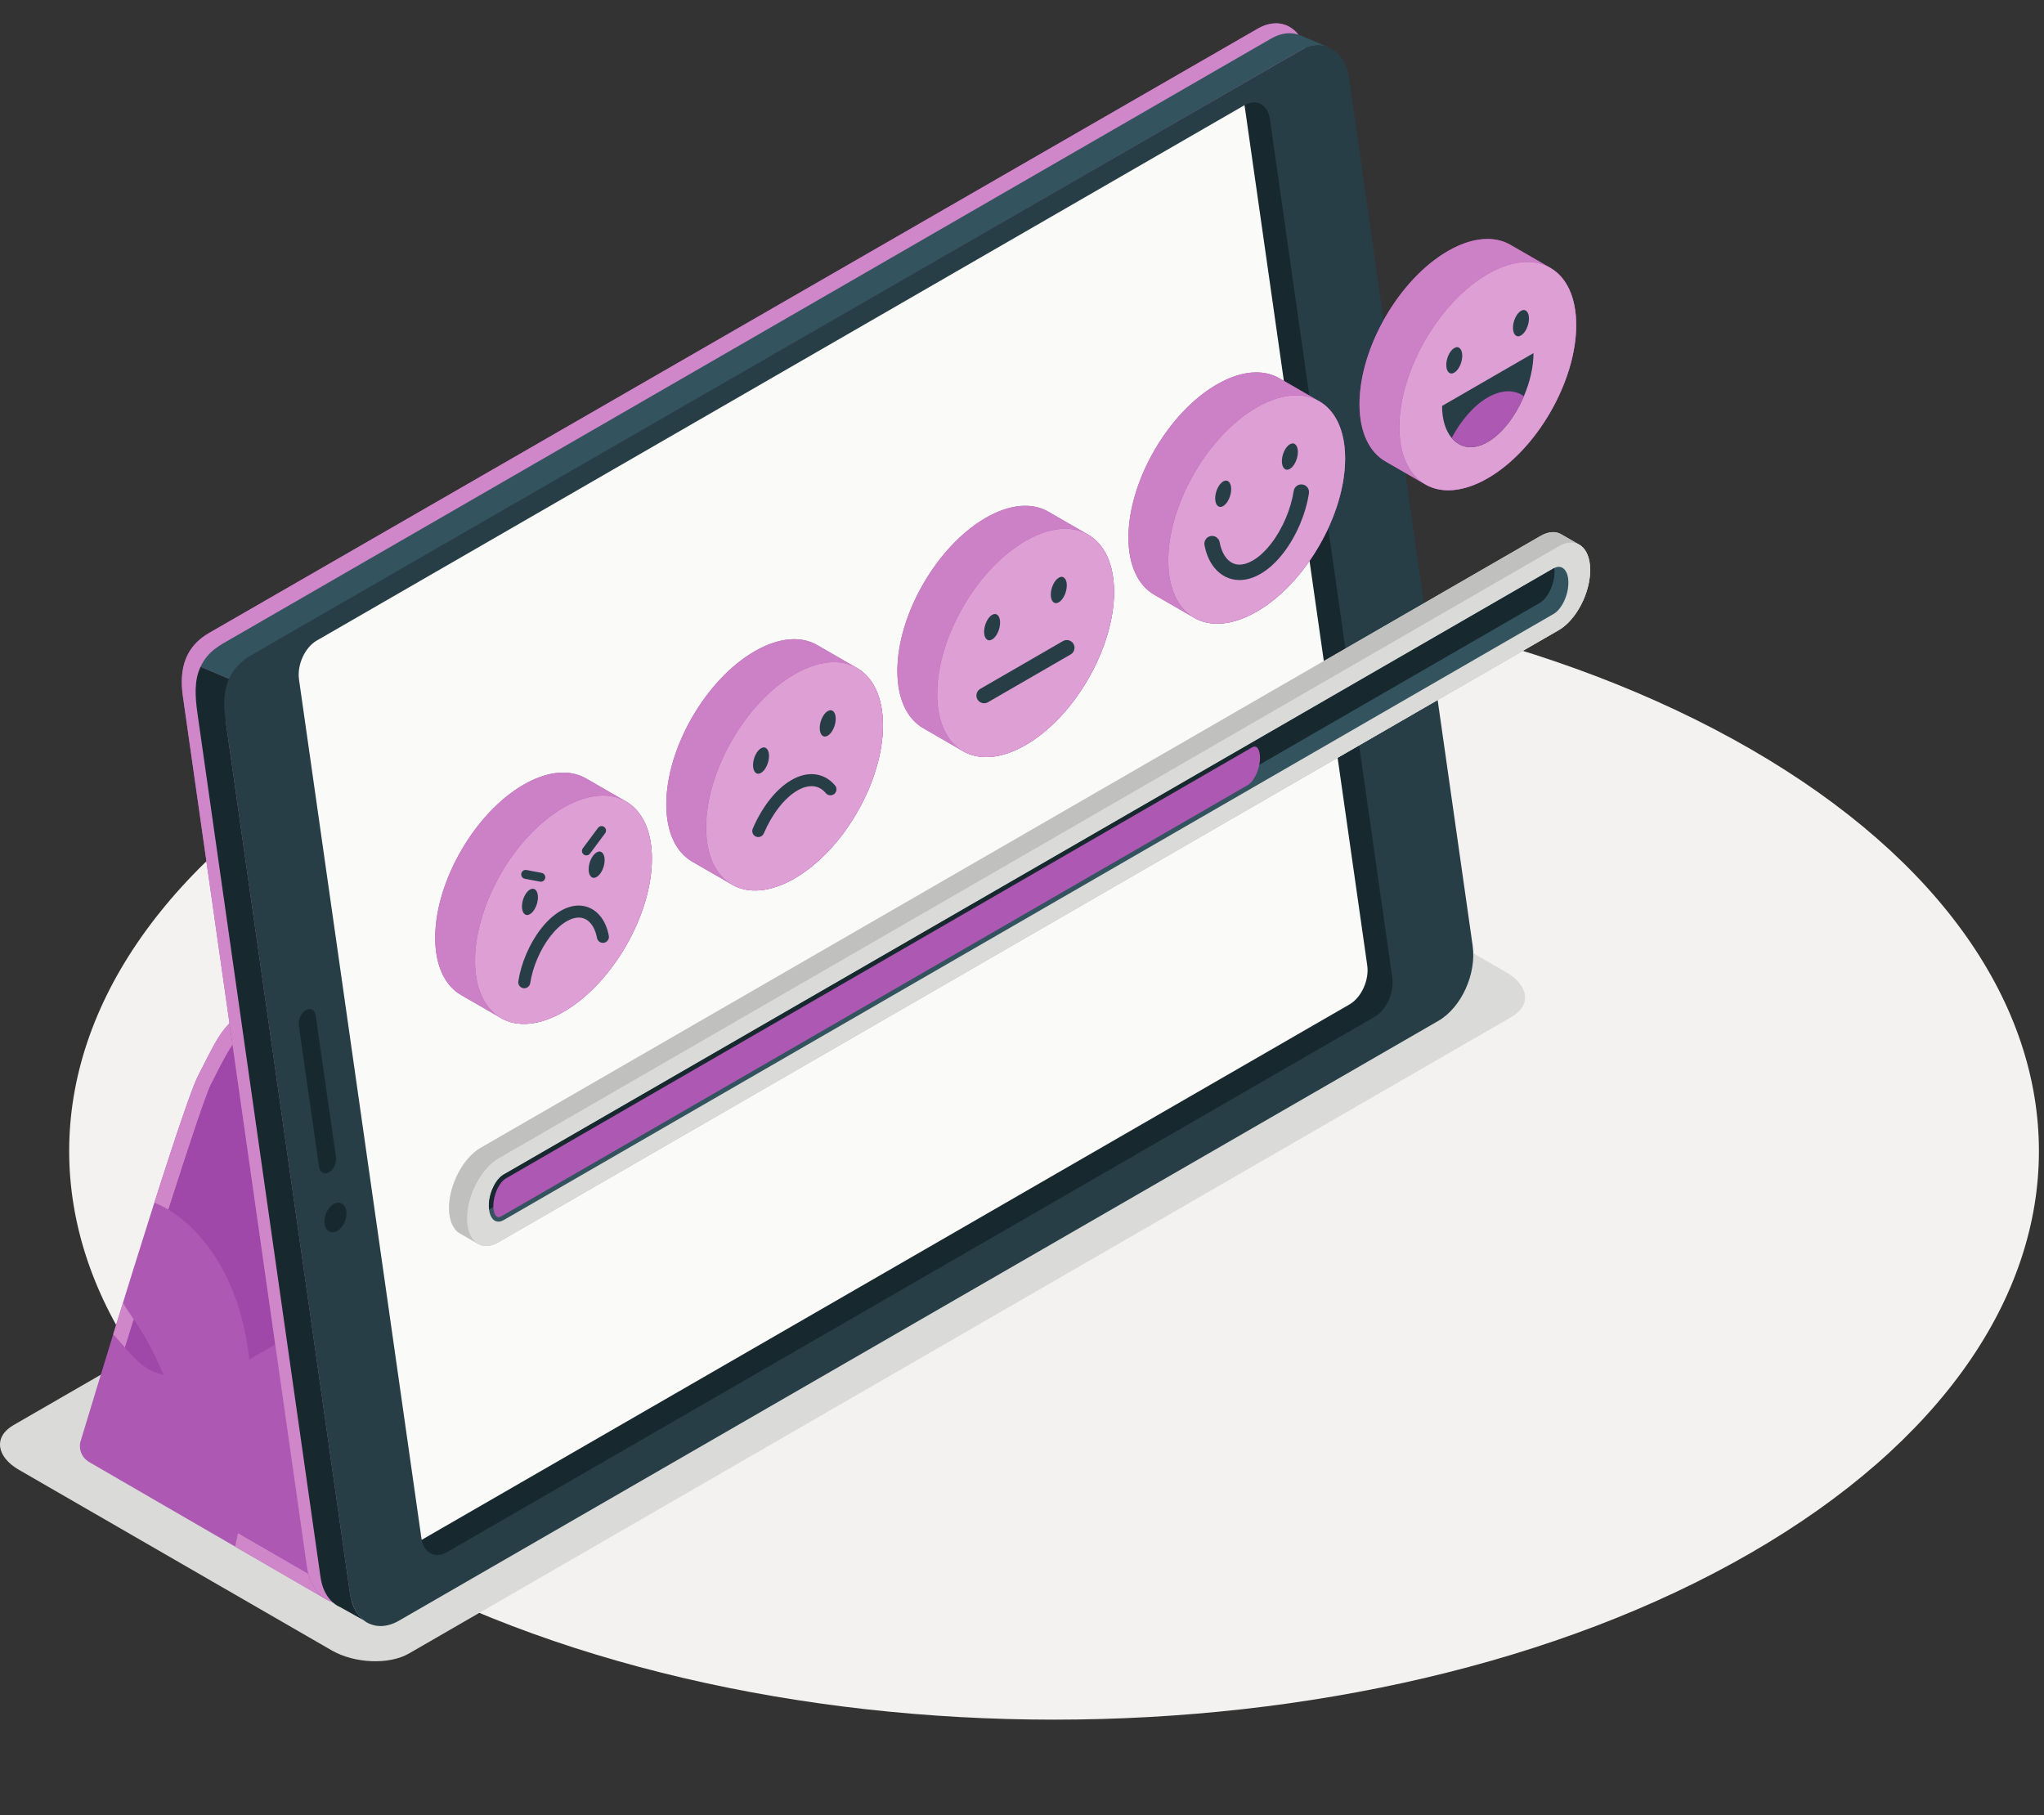 <?xml version="1.0" encoding="UTF-8" standalone="no"?>
<!-- Created with Inkscape (http://www.inkscape.org/) -->

<svg
   width="160.697mm"
   height="142.73mm"
   viewBox="0 0 160.697 142.73"
   version="1.1"
   id="svg5"
   xml:space="preserve"
   xmlns:inkscape="http://www.inkscape.org/namespaces/inkscape"
   xmlns:sodipodi="http://sodipodi.sourceforge.net/DTD/sodipodi-0.dtd"
   xmlns="http://www.w3.org/2000/svg"
   xmlns:svg="http://www.w3.org/2000/svg"><rect x="0" y="0" width="160.697" height="142.73" fill="#333333" stroke="none"/><sodipodi:namedview
     id="namedview7"
     pagecolor="#ffffff"
     bordercolor="#000000"
     borderopacity="0.25"
     inkscape:showpageshadow="2"
     inkscape:pageopacity="0.0"
     inkscape:pagecheckerboard="0"
     inkscape:deskcolor="#d1d1d1"
     inkscape:document-units="mm"
     showgrid="false" /><defs
     id="defs2" /><g
     id="g952"
     transform="matrix(0.035,0,0,-0.035,-1.8483873e-5,142.73)"><path
       d="m 803.325,2395.484 c -863.942,-498.8 -863.922,-1307.512 0.046,-1806.308 863.965,-498.801 2264.705,-498.801 3128.645,0 863.94,498.796 863.92,1307.508 -0.04,1806.308 -863.97,498.79 -2264.71,498.79 -3128.651,0"
       style="fill:#f3f2f1;fill-opacity:1;fill-rule:nonzero;stroke:none"
       id="path954" /><path
       d="M 3395.66,1793.8 918.496,363.609 c -44.519,-25.711 -122.281,-22.48 -173.687,7.2 L 42.527,776.27 C -8.883,805.949 -14.465,850.852 30.055,876.551 L 2507.22,2306.74 c 44.52,25.7 122.28,22.48 173.69,-7.2 l 702.28,-405.46 c 51.41,-29.68 56.99,-74.58 12.47,-100.28"
       style="fill:#dadbd8;fill-opacity:1;fill-rule:nonzero;stroke:none"
       id="path960" /><path
       d="m 2625.77,2216.58 46.88,27.06 c 0,0 249.01,812.36 272.19,859.43 23.19,47.09 -18.73,71.1 -63.57,45.21 L 543.73,1800.44 c -44.843,-25.89 -58.941,-61.49 -98.816,-138.96 -39.879,-77.47 -264.758,-823.91 -264.758,-823.91 -3.32,-17.379 4.711,-34.961 20.024,-43.82 L 732.41,485.488 3177.4,1897.03 2625.77,2216.58"
       style="fill:#ad58b2;fill-opacity:1;fill-rule:nonzero;stroke:none"
       id="path964" /><path
       d="m 730.434,486.641 -202.43,117.238 0.043,0.031 c 0,0 2.644,10.981 6.516,30.25 l 157.968,-91.219 c 6.684,-25.281 20.379,-45.101 37.903,-56.3 m -170.481,537.229 -0.004,0.01 58.367,33.69 v -0.01 l -58.363,-33.69 m -279.199,26.99 c -8.684,10.07 -17.285,20.29 -26.488,29.75 7.035,22.86 14.351,46.56 21.843,70.76 7.332,-11.92 15.442,-24.33 24.387,-37.26 -6.773,-21.66 -13.379,-42.83 -19.742,-63.25 m 97.629,309.83 c -10.805,6.51 -21.422,11.78 -31.645,15.85 44.121,138.38 83.567,256.56 98.176,284.94 30.117,58.51 45.527,93.14 70.586,117.74 l 6.883,-48.29 c -17.067,-25.51 -31.61,-56.2 -48.129,-88.19 -11.274,-21.84 -50.742,-141 -95.871,-282.05"
       style="fill:#d087ca;fill-opacity:1;fill-rule:nonzero;stroke:none"
       id="path966" /><path
       d="M 474.254,1642.74 C 443.934,1584.01 209.789,821.711 209.789,821.711 L 2702.25,2260.73 c 0,0 247.21,774.79 271.94,823.6 24.72,48.81 -18.73,71.1 -63.58,45.21 L 573.07,1781.7 c -44.843,-25.89 -68.496,-80.24 -98.816,-138.96"
       style="fill:#ad58b2;fill-opacity:1;fill-rule:nonzero;stroke:none"
       id="path968" /><path
       d="m 367.469,989.422 c -8.754,2.316 -17.371,4.988 -25.586,8.789 -24.735,11.459 -43.098,31.729 -61.129,52.649 6.363,20.42 12.969,41.59 19.742,63.25 0.496,-0.72 0.996,-1.44 1.496,-2.16 21.477,-30.89 44.488,-72.28 65.477,-122.528 m 192.48,34.458 c -19.613,182.73 -105.215,290.77 -181.566,336.81 45.129,141.05 84.597,260.21 95.871,282.05 16.519,31.99 31.062,62.68 48.129,88.19 l 95.933,-673.36 -58.367,-33.69"
       style="fill:#a048aa;fill-opacity:1;fill-rule:nonzero;stroke:none"
       id="path970" /><path
       d="M 2654.79,2233.26 209.789,821.711 751.254,509.031 3196.24,1920.57 2654.79,2233.26"
       style="fill:#ad58b2;fill-opacity:1;fill-rule:nonzero;stroke:none"
       id="path972" /><path
       d="M 2825.03,4013.51 469.438,2655.98 c -51.653,-29.82 -67.77,-78.09 -58.665,-141.71 L 689.5,557.949 c 9.105,-63.621 59.781,-100.84 111.434,-71.008 L 3135.67,1834.33 c 51.66,29.82 86.15,105.57 77.04,169.18 l -277.66,1948.81 c -9.11,63.62 -58.36,91.01 -110.02,61.19"
       style="fill:#ad58b2;fill-opacity:1;fill-rule:nonzero;stroke:none"
       id="path974" /><path
       d="m 764.492,476.488 c -37.129,0 -68.07,33.102 -74.992,81.461 l -71.184,499.621 -95.933,673.36 -111.61,783.34 c -1.582,11.06 -2.402,21.65 -2.406,31.77 -0.023,48.07 18.399,85.3 61.071,109.94 L 2825.03,4013.51 c 14.18,8.19 28.17,12.06 41.21,12.06 29.92,0 54.78,-20.43 65.14,-56.03 -3.69,-1.56 -7.4,-3.41 -11.13,-5.57 L 564.656,2606.45 C 513,2576.62 496.883,2528.35 505.992,2464.74 L 786.129,498.59 c 0.863,-6.031 2.086,-11.731 3.637,-17.078 -8.598,-3.41 -17.086,-5.024 -25.274,-5.024"
       style="fill:#d087ca;fill-opacity:1;fill-rule:nonzero;stroke:none"
       id="path976" /><path
       d="m 2983.79,3971.98 c -18.52,7.23 -40.73,5.22 -63.5,-7.89 L 585.477,2616.59 c -24.754,-14.29 -45.543,-39.25 -59.575,-68.35 l -75.371,31.94 c 16.571,36.15 45.469,49.36 70.207,63.78 L 2855.4,3991.45 c 23.85,13.64 46.99,15.21 65.96,6.76 l -0.02,0.12 62.45,-26.35"
       style="fill:#33535f;fill-opacity:1;fill-rule:nonzero;stroke:none"
       id="path978" /><path
       d="m 765.25,467.27 -0.02,0.121 c -23.14,9.5 -40.339,33.519 -45.347,68.488 L 443.652,2474.8 c -5.691,39.75 -7.547,75.39 6.891,105.41 l 75.371,-31.95 c -1.988,-4.14 -3.816,-8.4 -5.621,-12.77 -1.367,-3.51 -2.582,-7 -3.66,-10.49 l -0.488,-1.61 c -1.434,-4 -2.567,-8.1 -3.555,-12.2 -1.117,-4.23 -2.067,-8.57 -2.754,-12.78 -0.684,-3.23 -1.086,-6.44 -1.344,-9.65 -1.887,-13.85 -1.883,-27.87 0.039,-41.32 L 786.18,498.691 c 5.058,-35.332 22.578,-59.582 45.992,-68.953 L 765.25,467.27"
       style="fill:#17282f;fill-opacity:1;fill-rule:nonzero;stroke:none"
       id="path980" /><path
       d="M 2920.25,3963.97 564.656,2606.45 C 513,2576.62 496.883,2528.35 505.992,2464.74 L 786.129,498.59 c 9.109,-63.621 58.367,-91.008 110.019,-61.192 L 3230.89,1784.8 c 51.65,29.82 86.14,105.56 77.03,169.18 l -277.65,1948.81 c -9.11,63.61 -58.37,91.01 -110.02,61.18"
       style="fill:#273e47;fill-opacity:1;fill-rule:nonzero;stroke:none"
       id="path982" /><path
       d="M 3087.54,1793.76 1003.55,591.129 C 976.781,575.68 951.254,589.871 946.531,622.84 L 671.625,2551.46 c -4.719,32.97 13.152,72.22 39.922,87.67 L 2795.54,3841.77 c 26.77,15.45 52.3,1.25 57.02,-31.71 l 274.9,-1928.63 c 4.72,-32.96 -13.15,-72.21 -39.92,-87.67"
       style="fill:#17282f;fill-opacity:1;fill-rule:nonzero;stroke:none"
       id="path984" /><path
       d="M 671.625,2551.46 946.535,622.84 c 0.188,-1.32 0.461,-2.551 0.719,-3.809 L 3031.25,1821.66 c 26.77,15.46 44.64,54.71 39.92,87.68 L 2795.54,3841.77 711.547,2639.13 c -26.77,-15.45 -44.641,-54.7 -39.922,-87.67"
       style="fill:#fafaf9;fill-opacity:1;fill-rule:nonzero;stroke:none"
       id="path986" /><path
       d="m 777.922,1357.24 c 2.375,-16.58 -6.617,-36.32 -20.082,-44.1 -13.465,-7.77 -26.305,-0.63 -28.68,15.95 -2.375,16.59 6.617,36.33 20.082,44.1 13.461,7.78 26.305,0.64 28.68,-15.95"
       style="fill:#17282f;fill-opacity:1;fill-rule:nonzero;stroke:none"
       id="path988" /><path
       d="m 686.777,1808.84 v 0 c -10.464,-6.04 -17.457,-21.39 -15.609,-34.28 l 45.551,-317.55 c 1.847,-12.89 11.832,-18.44 22.301,-12.4 10.464,6.04 17.457,21.4 15.609,34.29 l -45.555,317.55 c -1.847,12.89 -11.828,18.44 -22.297,12.39"
       style="fill:#17282f;fill-opacity:1;fill-rule:nonzero;stroke:none"
       id="path990" /><path
       d="m 3201.53,2989.9 c 35.94,-20.75 85.59,-17.76 140.43,13.91 109.67,63.32 198.58,217.32 198.58,343.95 0,63.33 -22.23,107.82 -58.16,128.57 -21.82,12.6 -67.75,39.08 -89.57,51.69 -35.93,20.74 -85.58,17.74 -140.42,-13.92 -109.67,-63.33 -198.58,-217.32 -198.59,-343.96 0,-63.33 22.24,-107.81 58.17,-128.56 21.82,-12.6 67.74,-39.09 89.56,-51.68"
       style="fill:#ad58b2;fill-opacity:1;fill-rule:nonzero;stroke:none"
       id="path1006" /><path
       d="m 3200.5,2990.49 c -10.95,6.32 -27.41,15.82 -43.86,25.31 -16.9,9.75 -33.78,19.5 -44.67,25.78 -35.93,20.75 -58.17,65.23 -58.17,128.56 0.01,126.64 88.92,280.63 198.59,343.96 31.88,18.4 62,27.12 88.7,27.12 19.23,0 36.68,-4.52 51.72,-13.2 21.82,-12.61 67.75,-39.09 89.57,-51.69 31.72,-18.32 52.76,-55.13 57.25,-107.07 -4.5,51.94 -25.53,88.75 -57.26,107.06 -15.04,8.69 -32.5,13.22 -51.72,13.22 -26.7,0 -56.82,-8.72 -88.7,-27.13 -109.67,-63.32 -198.59,-217.32 -198.58,-343.96 v 0 0 c 0,-62.72 21.8,-106.96 57.13,-127.96"
       style="fill:#cc80c6;fill-opacity:1;fill-rule:nonzero;stroke:none"
       id="path1008" /><path
       d="m 3515.7,3222.31 c 10.39,27.6 17.84,55.67 21.74,83.09 -3.9,-27.43 -11.35,-55.48 -21.74,-83.09 m 23.94,146.88 c 0,0.02 0,0.04 0,0.05 0,-0.01 0,-0.03 0,-0.05"
       style="fill:#cc80c6;fill-opacity:1;fill-rule:nonzero;stroke:none"
       id="path1010" /><path
       d="m 3540.54,3347.77 c 0,63.32 -22.23,107.81 -58.17,128.55 -35.93,20.75 -85.58,17.75 -140.42,-13.91 -109.67,-63.32 -198.59,-217.32 -198.58,-343.96 0,-63.32 22.22,-107.81 58.16,-128.56 35.94,-20.75 85.58,-17.75 140.42,13.92 109.68,63.32 198.59,217.32 198.59,343.96"
       style="fill:#ad58b2;fill-opacity:1;fill-rule:nonzero;stroke:none"
       id="path1012" /><path
       d="m 3253.25,2976.68 c -19.22,0 -36.68,4.52 -51.72,13.21 -35.94,20.75 -58.16,65.24 -58.16,128.56 -0.01,126.64 88.91,280.64 198.58,343.96 31.88,18.41 62,27.13 88.7,27.13 19.22,0 36.68,-4.53 51.72,-13.22 35.94,-20.74 58.17,-65.23 58.17,-128.55 0,-126.64 -88.91,-280.64 -198.59,-343.96 -31.88,-18.41 -62,-27.13 -88.7,-27.13"
       style="fill:#de9fd4;fill-opacity:1;fill-rule:nonzero;stroke:none"
       id="path1014" /><path
       d="m 3239.25,3166.11 c 0,-30.86 8.05,-55.83 21.61,-71.95 18.87,-22.6 48.16,-28.11 80.99,-9.04 33.03,19.07 62.31,58.58 81.18,102.81 13.57,31.84 21.63,66.04 21.63,96.9 l -205.41,-118.72"
       style="fill:#273e47;fill-opacity:1;fill-rule:nonzero;stroke:none"
       id="path1016" /><path
       d="m 3260.86,3094.16 c 18.87,-22.6 48.16,-28.11 80.99,-9.04 33.03,19.07 62.31,58.58 81.18,102.81 -21.03,15.13 -49.73,15.33 -81.18,-2.75 -31.25,-18.09 -59.95,-51.31 -80.99,-91.02"
       style="fill:#ad58b2;fill-opacity:1;fill-rule:nonzero;stroke:none"
       id="path1018" /><path
       d="m 3284.61,3278.91 c 0,-15.27 -8.04,-32.29 -17.96,-38.02 -9.92,-5.73 -17.97,2.01 -17.97,17.29 0,15.27 8.05,32.29 17.97,38.02 9.92,5.73 17.96,-2.01 17.96,-17.29"
       style="fill:#273e47;fill-opacity:1;fill-rule:nonzero;stroke:none"
       id="path1020" /><path
       d="m 3434.43,3362.45 c 0,-15.28 -8.04,-32.31 -17.96,-38.03 -9.92,-5.73 -17.96,2.01 -17.96,17.28 0,15.28 8.04,32.3 17.96,38.03 9.92,5.73 17.96,-2.02 17.96,-17.28"
       style="fill:#273e47;fill-opacity:1;fill-rule:nonzero;stroke:none"
       id="path1022" /><path
       d="m 2682.47,2690.21 c 35.93,-20.74 85.58,-17.75 140.42,13.92 109.67,63.32 198.59,217.32 198.58,343.95 0.01,63.33 -22.22,107.81 -58.16,128.56 -21.82,12.6 -67.74,39.09 -89.56,51.69 -35.93,20.75 -85.59,17.74 -140.42,-13.91 -109.68,-63.33 -198.59,-217.33 -198.59,-343.97 0,-63.32 22.23,-107.8 58.17,-128.55 21.82,-12.6 67.74,-39.09 89.56,-51.69"
       style="fill:#ad58b2;fill-opacity:1;fill-rule:nonzero;stroke:none"
       id="path1024" /><path
       d="m 2681.51,2690.77 c -22.18,12.8 -67.1,38.71 -88.6,51.13 -35.94,20.75 -58.17,65.23 -58.17,128.55 0,126.64 88.91,280.64 198.59,343.97 31.88,18.4 62,27.12 88.7,27.12 19.22,0 36.68,-4.52 51.72,-13.21 21.82,-12.6 67.74,-39.09 89.56,-51.69 31.72,-18.31 52.76,-55.12 57.26,-107.06 -4.5,51.94 -25.54,88.75 -57.26,107.06 -15.04,8.69 -32.5,13.21 -51.72,13.21 -26.7,0 -56.82,-8.71 -88.7,-27.12 -109.68,-63.33 -198.59,-217.32 -198.59,-343.96 v 0 0 c 0,-62.76 21.84,-107.02 57.21,-128 m 117.1,1.03 c 0.03,0.02 0.06,0.03 0.09,0.04 -0.03,-0.01 -0.05,-0.02 -0.09,-0.04 m 0.36,0.16 c 0.05,0.02 0.1,0.05 0.15,0.07 -0.05,-0.02 -0.1,-0.05 -0.15,-0.07 m 0.37,0.16 c 0.09,0.04 0.19,0.09 0.29,0.13 -0.1,-0.04 -0.2,-0.09 -0.29,-0.13 m 0.36,0.16 c 0.1,0.05 0.2,0.09 0.3,0.14 -0.1,-0.05 -0.2,-0.1 -0.3,-0.14 m 0.36,0.16 c 3.83,1.71 7.7,3.56 11.59,5.56 -3.89,-2 -7.76,-3.85 -11.59,-5.56 m 11.7,5.61 c 0.04,0.02 0.07,0.04 0.11,0.06 -0.03,-0.02 -0.08,-0.04 -0.11,-0.06 m 208.82,371.45 c 0,0.02 -0.01,0.04 -0.01,0.06 0,-0.02 0.01,-0.04 0.01,-0.06"
       style="fill:#cc80c6;fill-opacity:1;fill-rule:nonzero;stroke:none"
       id="path1026" /><path
       d="m 3021.47,3048.09 c 0,63.32 -22.22,107.8 -58.16,128.55 -35.94,20.75 -85.58,17.75 -140.42,-13.91 -109.68,-63.33 -198.59,-217.32 -198.59,-343.96 0,-63.32 22.23,-107.82 58.17,-128.56 35.93,-20.75 85.58,-17.75 140.42,13.91 109.67,63.33 198.58,217.32 198.58,343.97"
       style="fill:#ad58b2;fill-opacity:1;fill-rule:nonzero;stroke:none"
       id="path1028" /><path
       d="m 2734.19,2677 c -19.22,0 -36.68,4.52 -51.72,13.21 -35.94,20.74 -58.17,65.24 -58.17,128.56 0,126.64 88.91,280.63 198.59,343.96 31.88,18.41 62,27.12 88.7,27.12 19.22,0 36.68,-4.52 51.72,-13.21 35.94,-20.75 58.16,-65.23 58.16,-128.55 0,-126.65 -88.91,-280.64 -198.58,-343.97 -31.88,-18.4 -62,-27.12 -88.7,-27.12"
       style="fill:#de9fd4;fill-opacity:1;fill-rule:nonzero;stroke:none"
       id="path1030" /><path
       d="m 2705.61,2853.65 c 3.8,-20.38 11.42,-38.12 22.94,-51.84 l -0.05,0.05 c 6.92,-8.29 15.27,-15.08 24.78,-19.73 9.49,-4.67 20.1,-7.12 31.04,-7.11 15.5,0 31.48,4.8 47.17,13.92 l -0.04,-0.02 c 19.07,11.04 36.05,27.23 50.92,46.34 14.85,19.14 27.55,41.29 37.53,64.67 v 0 c 9.67,22.7 16.71,46.52 20.33,69.99 1.45,9.46 -5.03,18.3 -14.49,19.75 -9.45,1.46 -18.3,-5.03 -19.75,-14.49 -3.11,-20.23 -9.34,-41.46 -17.96,-61.67 l 0.01,0.01 c -8.89,-20.85 -20.27,-40.57 -33.04,-57.01 -12.75,-16.46 -26.92,-29.57 -40.87,-37.59 l -0.04,-0.02 c -11.5,-6.68 -21.49,-9.24 -29.77,-9.24 -5.89,0.01 -11.01,1.24 -15.8,3.58 -4.79,2.35 -9.28,5.87 -13.42,10.82 l -0.02,0.02 -0.03,0.03 c -6.79,8.05 -12.47,20.15 -15.38,35.87 -1.74,9.4 -10.79,15.61 -20.19,13.86 -9.41,-1.74 -15.61,-10.78 -13.87,-20.19"
       style="fill:#273e47;fill-opacity:1;fill-rule:nonzero;stroke:none"
       id="path1032" /><path
       d="m 2765.54,2979.23 c 0,-15.27 -8.04,-32.29 -17.96,-38.02 -9.92,-5.73 -17.96,2.01 -17.96,17.28 0,15.28 8.04,32.3 17.96,38.03 9.92,5.73 17.96,-2.01 17.96,-17.29"
       style="fill:#273e47;fill-opacity:1;fill-rule:nonzero;stroke:none"
       id="path1034" /><path
       d="m 2915.37,3062.76 c 0,-15.27 -8.04,-32.3 -17.96,-38.02 -9.92,-5.73 -17.97,2.01 -17.97,17.28 0,15.27 8.05,32.3 17.97,38.03 9.92,5.72 17.96,-2.01 17.96,-17.29"
       style="fill:#273e47;fill-opacity:1;fill-rule:nonzero;stroke:none"
       id="path1036" /><path
       d="m 2163.41,2390.53 c 35.93,-20.74 85.58,-17.75 140.42,13.91 109.67,63.33 198.58,217.33 198.58,343.96 0,63.32 -22.22,107.81 -58.16,128.56 -21.82,12.6 -67.74,39.09 -89.56,51.69 -35.94,20.75 -85.59,17.74 -140.42,-13.91 -109.68,-63.33 -198.59,-217.33 -198.59,-343.97 -0.01,-63.32 22.23,-107.8 58.17,-128.55 21.82,-12.6 67.74,-39.09 89.56,-51.69"
       style="fill:#ad58b2;fill-opacity:1;fill-rule:nonzero;stroke:none"
       id="path1038" /><path
       d="m 2162.37,2391.13 c -22.2,12.82 -67.04,38.69 -88.52,51.09 -35.94,20.75 -58.18,65.23 -58.17,128.55 0,126.64 88.91,280.64 198.59,343.97 31.87,18.4 62,27.12 88.69,27.12 19.23,0 36.68,-4.52 51.73,-13.21 21.82,-12.6 67.74,-39.09 89.56,-51.69 30.31,-17.5 50.87,-51.9 56.56,-100.24 -5.69,48.35 -26.25,82.74 -56.56,100.24 -15.05,8.69 -32.5,13.21 -51.73,13.21 -26.7,0 -56.82,-8.72 -88.7,-27.12 -109.67,-63.33 -198.58,-217.33 -198.58,-343.97 v 0 0 c 0,-62.71 21.8,-106.95 57.13,-127.95 m 338.45,385.52 c 0,0.01 0,0.02 0,0.04 0,-0.02 0,-0.03 0,-0.04"
       style="fill:#cc80c6;fill-opacity:1;fill-rule:nonzero;stroke:none"
       id="path1040" /><path
       d="m 2502.41,2748.4 c 0,63.32 -22.23,107.82 -58.16,128.56 -35.94,20.75 -85.59,17.75 -140.43,-13.91 -109.67,-63.33 -198.58,-217.33 -198.58,-343.97 0,-63.32 22.22,-107.81 58.16,-128.55 35.94,-20.75 85.59,-17.75 140.42,13.91 109.68,63.33 198.59,217.32 198.59,343.96"
       style="fill:#ad58b2;fill-opacity:1;fill-rule:nonzero;stroke:none"
       id="path1042" /><path
       d="m 2215.13,2377.32 c -19.23,0 -36.68,4.52 -51.73,13.21 -35.94,20.74 -58.16,65.23 -58.16,128.55 0,126.64 88.91,280.64 198.58,343.97 31.88,18.4 62,27.12 88.7,27.12 19.23,0 36.68,-4.52 51.73,-13.21 35.93,-20.74 58.16,-65.24 58.16,-128.56 0,-126.64 -88.91,-280.63 -198.59,-343.96 -31.88,-18.41 -62,-27.13 -88.69,-27.12"
       style="fill:#de9fd4;fill-opacity:1;fill-rule:nonzero;stroke:none"
       id="path1044" /><path
       d="m 2387.64,2637.92 -185.75,-107.37 c -8.28,-4.79 -11.12,-15.39 -6.33,-23.67 4.79,-8.28 15.38,-11.11 23.66,-6.33 l 185.76,107.38 c 8.28,4.79 11.11,15.38 6.32,23.66 -4.78,8.29 -15.38,11.12 -23.66,6.33"
       style="fill:#273e47;fill-opacity:1;fill-rule:nonzero;stroke:none"
       id="path1046" /><path
       d="m 2246.48,2679.55 c 0,-15.27 -8.04,-32.3 -17.96,-38.02 -9.92,-5.73 -17.96,2.01 -17.96,17.28 0,15.27 8.04,32.3 17.96,38.03 9.92,5.72 17.96,-2.01 17.96,-17.29"
       style="fill:#273e47;fill-opacity:1;fill-rule:nonzero;stroke:none"
       id="path1048" /><path
       d="m 2396.31,2763.08 c 0,-15.27 -8.05,-32.3 -17.97,-38.03 -9.92,-5.72 -17.96,2.01 -17.96,17.29 0,15.27 8.04,32.3 17.96,38.03 9.92,5.72 17.97,-2.02 17.97,-17.29"
       style="fill:#273e47;fill-opacity:1;fill-rule:nonzero;stroke:none"
       id="path1050" /><path
       d="m 1644.34,2090.85 c 35.94,-20.75 85.58,-17.75 140.42,13.91 109.68,63.32 198.59,217.33 198.59,343.96 0,63.32 -22.23,107.81 -58.17,128.56 -21.82,12.6 -67.74,39.09 -89.56,51.69 -35.93,20.75 -85.59,17.74 -140.42,-13.91 -109.68,-63.34 -198.58,-217.33 -198.59,-343.97 0,-63.32 22.24,-107.81 58.17,-128.55 21.82,-12.6 67.74,-39.09 89.56,-51.69"
       style="fill:#ad58b2;fill-opacity:1;fill-rule:nonzero;stroke:none"
       id="path1052" /><path
       d="m 1643.31,2091.45 c -22.21,12.82 -67.05,38.68 -88.53,51.09 -35.93,20.74 -58.17,65.23 -58.17,128.55 0.01,126.64 88.91,280.63 198.59,343.97 31.88,18.4 62,27.12 88.7,27.12 19.22,0 36.68,-4.53 51.72,-13.21 21.82,-12.6 67.74,-39.09 89.56,-51.69 30.32,-17.5 50.88,-51.91 56.57,-100.26 -5.69,48.35 -26.25,82.76 -56.57,100.26 -15.04,8.69 -32.5,13.21 -51.72,13.21 -26.7,0 -56.82,-8.72 -88.7,-27.13 -109.68,-63.32 -198.59,-217.32 -198.59,-343.96 v 0 0 c 0,-62.71 21.81,-106.96 57.14,-127.95 m 159.25,24.49 c 20.8,14.15 40.68,31.46 59.14,51.09 -18.46,-19.63 -38.34,-36.94 -59.14,-51.09 m 59.22,51.18 c 0.01,0 0.02,0.01 0.03,0.02 -0.01,-0.01 -0.02,-0.02 -0.03,-0.02 m 119.98,309.83 c 0,0.02 -0.01,0.03 -0.01,0.05 0,-0.01 0.01,-0.04 0.01,-0.05"
       style="fill:#cc80c6;fill-opacity:1;fill-rule:nonzero;stroke:none"
       id="path1054" /><path
       d="m 1983.35,2448.72 c 0,63.32 -22.23,107.81 -58.17,128.56 -35.94,20.75 -85.58,17.75 -140.42,-13.92 -109.68,-63.32 -198.59,-217.32 -198.59,-343.96 0,-63.32 22.23,-107.81 58.17,-128.56 35.93,-20.74 85.58,-17.74 140.42,13.92 109.68,63.32 198.59,217.32 198.59,343.96"
       style="fill:#ad58b2;fill-opacity:1;fill-rule:nonzero;stroke:none"
       id="path1056" /><path
       d="m 1696.06,2077.63 c -19.22,0.01 -36.68,4.53 -51.72,13.21 -35.94,20.75 -58.17,65.24 -58.17,128.56 0,126.64 88.91,280.64 198.59,343.96 31.88,18.41 62,27.13 88.7,27.13 19.22,0 36.68,-4.52 51.72,-13.21 35.94,-20.75 58.17,-65.24 58.17,-128.56 0,-126.64 -88.91,-280.64 -198.59,-343.96 -31.88,-18.41 -62,-27.13 -88.7,-27.13"
       style="fill:#de9fd4;fill-opacity:1;fill-rule:nonzero;stroke:none"
       id="path1058" /><path
       d="m 1727.42,2379.87 c 0,-15.27 -8.05,-32.3 -17.97,-38.03 -9.92,-5.72 -17.96,2.01 -17.96,17.29 0,15.27 8.04,32.3 17.96,38.03 9.92,5.72 17.97,-2.02 17.97,-17.29"
       style="fill:#273e47;fill-opacity:1;fill-rule:nonzero;stroke:none"
       id="path1060" /><path
       d="m 1877.24,2463.4 c 0,-15.28 -8.04,-32.3 -17.96,-38.03 -9.92,-5.72 -17.96,2.01 -17.96,17.29 0,15.27 8.04,32.3 17.96,38.02 9.92,5.73 17.96,-2.01 17.96,-17.28"
       style="fill:#273e47;fill-opacity:1;fill-rule:nonzero;stroke:none"
       id="path1062" /><path
       d="m 1875.81,2313.58 c -6.61,7.93 -14.54,14.36 -23.52,18.75 -8.98,4.41 -18.98,6.73 -29.37,6.72 -14.7,0 -30.03,-4.55 -45.25,-13.4 l 0.03,0.02 c -18.5,-10.71 -35.18,-26.56 -49.81,-45.38 -14.62,-18.84 -27.17,-40.72 -37.03,-63.82 -2.93,-6.86 0.26,-14.79 7.12,-17.72 6.85,-2.92 14.78,0.27 17.71,7.12 9.01,21.13 20.53,41.12 33.53,57.86 12.99,16.75 27.47,30.2 41.98,38.55 l 0.04,0.03 -0.01,-0.01 c 11.97,6.95 22.62,9.75 31.69,9.75 6.45,-0.01 12.17,-1.37 17.49,-3.96 5.3,-2.6 10.22,-6.49 14.67,-11.81 4.78,-5.72 13.29,-6.49 19.01,-1.71 5.73,4.78 6.49,13.29 1.72,19.01"
       style="fill:#273e47;fill-opacity:1;fill-rule:nonzero;stroke:none"
       id="path1064" /><path
       d="m 1125.28,1791.17 c 35.93,-20.75 85.58,-17.76 140.42,13.91 109.67,63.32 198.58,217.33 198.58,343.96 0.01,63.32 -22.22,107.81 -58.16,128.56 -21.82,12.6 -67.74,39.09 -89.56,51.69 -35.94,20.74 -85.59,17.74 -140.42,-13.92 -109.68,-63.33 -198.585,-217.32 -198.589,-343.96 -0.008,-63.33 22.23,-107.81 58.169,-128.55 21.82,-12.6 67.74,-39.09 89.56,-51.69"
       style="fill:#ad58b2;fill-opacity:1;fill-rule:nonzero;stroke:none"
       id="path1066" /><path
       d="m 1124.25,1791.76 c -22.21,12.82 -67.05,38.69 -88.53,51.1 -35.939,20.74 -58.177,65.22 -58.169,128.55 0.004,126.64 88.909,280.63 198.589,343.96 31.87,18.41 62,27.13 88.69,27.13 19.23,0 36.68,-4.53 51.73,-13.21 21.82,-12.6 67.74,-39.09 89.56,-51.69 30.13,-17.4 50.63,-51.49 56.46,-99.37 -5.84,47.89 -26.33,81.97 -56.46,99.37 -15.05,8.68 -32.5,13.21 -51.73,13.21 -26.7,0 -56.81,-8.72 -88.69,-27.13 -109.68,-63.32 -198.59,-217.32 -198.59,-343.96 v 0 0 c 0,-62.72 21.8,-106.96 57.14,-127.96"
       style="fill:#cc80c6;fill-opacity:1;fill-rule:nonzero;stroke:none"
       id="path1068" /><path
       d="m 1464.28,2149.04 c 0,63.32 -22.22,107.81 -58.16,128.56 -35.94,20.74 -85.59,17.75 -140.42,-13.92 -109.68,-63.32 -198.59,-217.32 -198.59,-343.96 0,-63.32 22.23,-107.81 58.16,-128.56 35.94,-20.74 85.59,-17.74 140.43,13.92 109.67,63.32 198.58,217.32 198.58,343.96"
       style="fill:#ad58b2;fill-opacity:1;fill-rule:nonzero;stroke:none"
       id="path1070" /><path
       d="m 1177,1777.95 c -19.23,0 -36.68,4.53 -51.73,13.21 -35.93,20.75 -58.16,65.24 -58.16,128.56 0,126.64 88.91,280.64 198.59,343.96 31.88,18.41 61.99,27.13 88.69,27.13 19.23,0 36.68,-4.53 51.73,-13.21 35.94,-20.75 58.16,-65.24 58.16,-128.56 0,-126.64 -88.91,-280.64 -198.58,-343.96 -31.88,-18.41 -62,-27.13 -88.7,-27.13"
       style="fill:#de9fd4;fill-opacity:1;fill-rule:nonzero;stroke:none"
       id="path1072" /><path
       d="m 1208.35,2062.46 c 0,-15.27 -8.04,-32.3 -17.96,-38.03 -9.92,-5.72 -17.96,2.02 -17.96,17.29 0,15.27 8.04,32.3 17.96,38.03 9.92,5.72 17.96,-2.02 17.96,-17.29"
       style="fill:#273e47;fill-opacity:1;fill-rule:nonzero;stroke:none"
       id="path1074" /><path
       d="m 1358.18,2145.99 c 0,-15.27 -8.04,-32.3 -17.96,-38.03 -9.93,-5.72 -17.97,2.01 -17.97,17.29 0,15.27 8.04,32.3 17.97,38.02 9.92,5.73 17.96,-2.01 17.96,-17.28"
       style="fill:#273e47;fill-opacity:1;fill-rule:nonzero;stroke:none"
       id="path1076" /><path
       d="m 1367.54,1975.96 c -3.3,17.73 -9.91,33.07 -19.82,44.87 l 0.03,-0.04 c -5.95,7.14 -13.11,12.95 -21.25,16.94 -8.12,3.99 -17.19,6.09 -26.58,6.08 -13.29,0 -27.07,-4.12 -40.68,-12.03 l 0.03,0.02 c -16.54,-9.57 -31.36,-23.68 -44.35,-40.39 -12.98,-16.73 -24.1,-36.12 -32.84,-56.59 l -0.01,-0.01 c -8.46,-19.87 -14.63,-40.73 -17.78,-61.24 -1.14,-7.37 3.92,-14.26 11.29,-15.4 7.37,-1.13 14.26,3.93 15.39,11.29 2.76,18 8.3,36.83 15.94,54.77 v -0.01 c 7.89,18.51 17.98,36.01 29.34,50.63 11.34,14.64 23.97,26.34 36.53,33.57 l 0.03,0.01 c 10.34,6.01 19.45,8.38 27.11,8.38 5.45,-0.01 10.24,-1.16 14.7,-3.33 4.46,-2.19 8.61,-5.46 12.41,-9.99 l 0.01,-0.02 0.02,-0.02 c 6.23,-7.38 11.33,-18.33 13.94,-32.41 1.36,-7.34 8.4,-12.17 15.74,-10.81 7.33,1.36 12.17,8.4 10.8,15.73"
       style="fill:#273e47;fill-opacity:1;fill-rule:nonzero;stroke:none"
       id="path1078" /><path
       d="m 1178.91,2104 34.09,-6.45 c 5.42,-1.03 10.66,2.54 11.68,7.96 1.03,5.43 -2.54,10.66 -7.96,11.69 l -34.09,6.45 c -5.43,1.03 -10.66,-2.54 -11.69,-7.96 -1.02,-5.43 2.54,-10.66 7.97,-11.69"
       style="fill:#273e47;fill-opacity:1;fill-rule:nonzero;stroke:none"
       id="path1080" /><path
       d="m 1343.26,2218.24 -34.09,-45.81 c -3.3,-4.43 -2.38,-10.7 2.05,-14 4.43,-3.29 10.7,-2.37 14,2.06 l 34.08,45.81 c 3.3,4.43 2.38,10.7 -2.05,13.99 -4.43,3.3 -10.7,2.38 -13.99,-2.05"
       style="fill:#273e47;fill-opacity:1;fill-rule:nonzero;stroke:none"
       id="path1082" /><path
       d="m 3507.07,2877.76 c -12.39,7.3 -28.6,6.72 -46.37,-3.54 L 1079.25,1499.29 c -38.98,-22.51 -70.58,-82.89 -70.58,-134.87 0,-28.23 9.34,-48.14 24.11,-56.84 6.96,-4.1 33.76,-19.33 40.48,-23.37 12.42,-7.44 28.72,-6.91 46.59,3.41 l 2381.44,1374.93 c 38.99,22.51 70.59,82.89 70.59,134.87 v 0 c 0,28.1 -9.25,47.95 -23.9,56.71 -7,4.19 -34.09,19.6 -40.91,23.63"
       style="fill:#dadbd8;fill-opacity:1;fill-rule:nonzero;stroke:none"
       id="path1084" /><path
       d="m 1091.91,1279.17 c -6.85,0 -13.13,1.74 -18.65,5.04 -6.72,4.04 -33.52,19.27 -40.48,23.37 -14.77,8.7 -24.11,28.61 -24.11,56.84 0,51.98 31.6,112.36 70.58,134.87 L 3460.7,2874.22 c 9.93,5.74 19.38,8.45 27.94,8.45 6.76,0 12.96,-1.69 18.43,-4.91 6.82,-4.03 33.91,-19.44 40.91,-23.63 14.65,-8.76 23.9,-28.61 23.9,-56.71 v 0 c 0,-51.98 -31.6,-112.36 -70.59,-134.87 L 1119.85,1287.62 c -9.93,-5.73 -19.38,-8.45 -27.94,-8.45"
       style="fill:#c0c1bf;fill-opacity:1;fill-rule:nonzero;stroke:none"
       id="path1086" /><path
       d="M 3501.3,2662.57 1119.85,1287.64 c -38.99,-22.5 -70.59,1.39 -70.59,53.37 0,51.98 31.6,112.36 70.59,134.87 L 3501.3,2850.81 c 38.98,22.5 70.58,-1.39 70.58,-53.37 v 0 c 0,-51.98 -31.6,-112.36 -70.58,-134.87"
       style="fill:#dadbd8;fill-opacity:1;fill-rule:nonzero;stroke:none"
       id="path1088" /><path
       d="M 3489.81,2698.92 1131.36,1337.27 c -18.35,-10.59 -33.22,3.72 -33.22,31.96 0,28.24 14.87,59.72 33.22,70.31 l 2358.45,1361.65 c 18.34,10.59 33.21,-3.72 33.21,-31.96 0,-28.24 -14.87,-59.72 -33.21,-70.31"
       style="fill:#33535f;fill-opacity:1;fill-rule:nonzero;stroke:none"
       id="path1090" /><path
       d="m 1131.36,1439.54 c -18.35,-10.59 -33.22,-42.07 -33.22,-70.31 0,-2.81 0.19,-5.45 0.47,-7.97 l 1.61,0.8 2358.45,1361.65 c 18.34,10.59 33.21,42.07 33.21,70.31 0,2.82 -0.18,5.45 -0.47,7.97 l -1.6,-0.8 -2358.45,-1361.65"
       style="fill:#17282f;fill-opacity:1;fill-rule:nonzero;stroke:none"
       id="path1092" /><path
       d="m 1119.7,1343.78 c -6.69,0 -11.55,10.7 -11.55,25.45 0,24.59 12.92,52.82 28.21,61.64 l 1675.77,968.06 c 2.44,1.41 4.74,2.16 6.66,2.16 6.7,0 11.55,-10.71 11.55,-25.46 0,-24.59 -12.92,-52.82 -28.21,-61.64 L 1126.36,1345.93 c -2.44,-1.41 -4.75,-2.15 -6.66,-2.15"
       style="fill:#ad58b2;fill-opacity:1;fill-rule:nonzero;stroke:none"
       id="path1094" /></g></svg>
